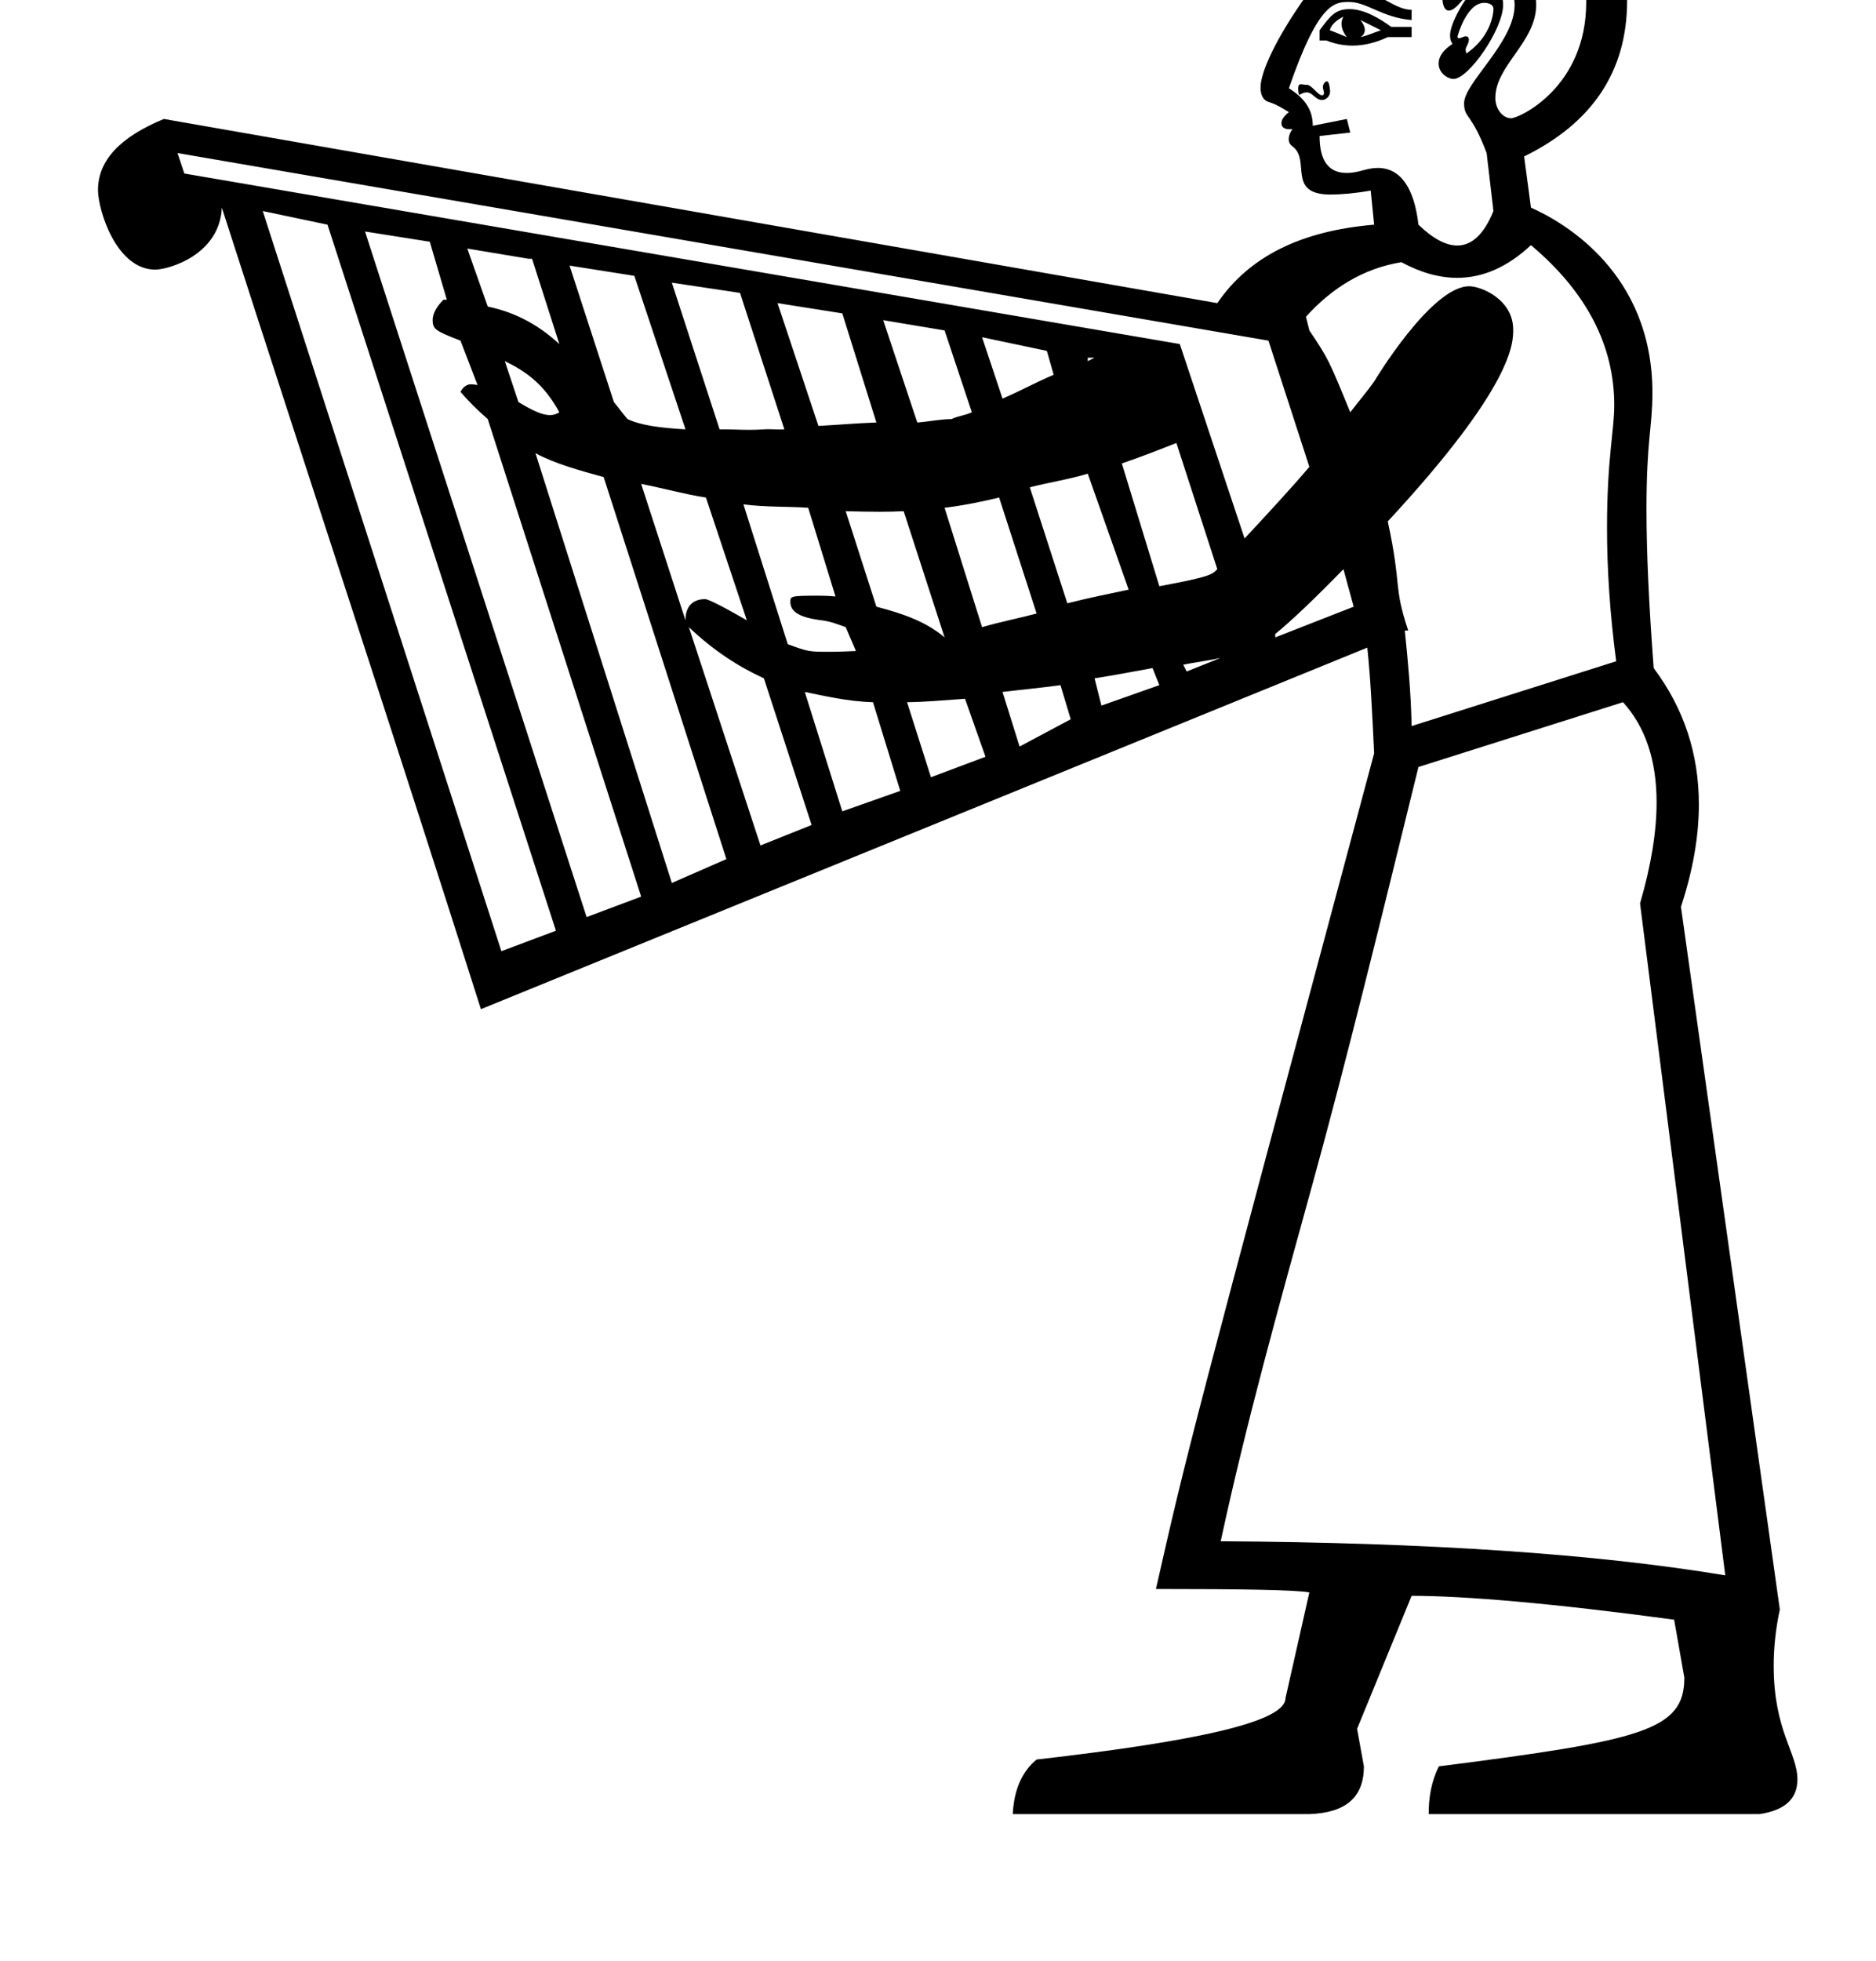 <?xml version="1.0" standalone="no"?>
<!DOCTYPE svg PUBLIC "-//W3C//DTD SVG 1.1//EN" "http://www.w3.org/Graphics/SVG/1.1/DTD/svg11.dtd" >
<svg xmlns="http://www.w3.org/2000/svg" xmlns:xlink="http://www.w3.org/1999/xlink" version="1.1" viewBox="-10 0 957 1000">
   <path fill="currentColor"
d="M741.184 -75.018c30.38 0 78.858 10.2 78.858 75.307c0 36.644 -18.329 62.711 -52.542 79.49l3.479 26.087c16.584 7.364 61.962 33.115 61.962 94.394c0 17.914 -3.018 23.48 -3.018 59.559c0 22.907 1.329 49.864 3.663 80.824
c15.473 20.62 23.055 43.796 23.055 69.516c0 16.377 -3.073 33.785 -9.142 52.221l50.434 358.254c-2.128 9.982 -3.128 19.558 -3.128 28.656c0 33.346 12.109 44.412 12.109 58.024c0 10.075 -6.714 15.839 -19.416 17.665h-168.692
c0 -8.424 1.305 -16.576 5.218 -24.348c103.741 -13.265 125.215 -18.297 125.215 -45.217l-5.218 -29.564c-62.281 -8.424 -107.28 -12.174 -133.91 -12.174l-27.825 67.825l3.478 19.13c0 15.598 -9.021 23.695 -27.825 24.348h-151.301
c0.651 -12.989 5.054 -22.011 12.173 -27.826c84.999 -9.728 126.954 -19.619 126.954 -31.304l12.174 -53.912c-7.119 -1.304 -34.13 -1.738 -78.259 -1.738c16.213 -71.55 16.213 -71.55 111.302 -426.078
c-0.924 -19.565 -1.739 -37.227 -3.479 -53.912l-452.164 184.344c-43.485 -136.801 -88.215 -272.357 -132.172 -408.687c-1.066 24.156 -27.227 31.606 -33.954 31.606c-19.946 0 -29.212 -30.413 -29.212 -40.588
c0 -15.148 11.337 -27.044 33.602 -36.235l537.381 93.911c16.357 -23.913 42.825 -36.848 79.998 -39.999l-1.739 -17.392c-7.899 1.401 -15.048 2.022 -20.485 2.022c-22.716 0 -9.824 -17.71 -19.514 -24.63
c-1.18 -0.843 -1.836 -2.091 -1.836 -3.641c0 -1.45 0.575 -3.164 1.836 -5.056c-0.475 0 -0.918 0.007 -1.33 0.007c-1.059 0 -4.219 0 -4.219 -3.138c0 -1.657 1.286 -3.545 3.81 -5.564
c-3.261 -1.956 -6.195 -3.913 -10.435 -5.217c-2.518 -0.775 -4.039 -3.333 -4.039 -7.32c0 -8.275 8.618 -26.17 23.169 -46.592c6.524 -35.111 19.916 -73.06 84.985 -73.06zM799.178 1.081
c0 -23.016 -2.88 -58.692 -65.952 -58.692c-40.99 0 -49.633 21.764 -52.68 31.306c25.325 2.609 40.923 7.445 48.694 13.913c9.729 -5.842 17.948 -8.764 24.626 -8.764c15.52 0 19.792 16.615 19.792 23.52
c0 19.213 -20.851 30.95 -20.851 47.599c0 5.635 3.812 10.34 8.069 10.34c3.968 0 38.301 -15.62 38.301 -59.221zM710.11 4.998v5.218c-15.208 -1.276 -22.763 -9.216 -31.946 -9.216c-7.322 0 -15.573 0.126 -30.661 43.997
c9.497 6.003 12.174 12.308 12.174 19.131l17.391 -3.479l1.739 6.956l-15.652 1.739c0 12.284 4.349 18.838 13.815 18.838c6.473 0 9.879 -2.55 15.873 -2.55c11.44 0 18.558 9.878 20.746 28.929
c7.354 7.093 13.973 10.624 19.798 10.624c7.52 0 13.715 -5.883 18.462 -17.581l-3.479 -29.564c-7.82 -20.857 -11.494 -17.523 -11.494 -25.399c0 -10.472 25.782 -31.084 25.782 -50.171c0 -9.266 -7.503 -12.025 -10.294 -12.025
c-2.739 0 -4.813 1.829 -7.472 4.119c1.932 -0.772 3.659 -1.172 5.164 -1.172c5.472 0 6.737 5.398 6.737 9.032c0 12.449 -17.573 37.825 -25.31 37.825c-2.917 0 -7.585 -2.951 -7.585 -7.806
c0 -5.335 5.1 -8.733 7.08 -10.054c-0.812 -1.082 -1.268 -2.492 -1.268 -4.256c0 -6.079 6.786 -16.98 7.93 -18.243c-0.335 0 -0.815 -0.22 -1.15 -0.22c-0.514 0 -4.09 5.715 -7.401 5.715
c-2.093 0 -3.328 -2.476 -3.328 -7.344c-13.641 -7.771 -30.76 -11.521 -52.173 -12.174c-1.304 3.261 -2.608 6.956 -5.217 12.174c3.964 -1.996 8.11 -3.059 12.298 -3.059c12.435 0 20.261 10.015 29.44 10.015z
M653.622 42.969c0.74 0 1.707 0.29 2.576 0.29c0.119 0 0.245 -0.007 0.383 -0.007c2.652 0 5.656 5.342 7.894 5.342c0.411 0 0.936 -0.358 0.936 -1.13c0 -0.86 -0.575 -2.125 -0.575 -3.064
c0 -1.671 1.323 -2.924 2.051 -2.924c1.414 0 1.628 5.089 1.628 5.143c0 2.64 -2.277 4.377 -4.027 4.377c-3.616 0 -4.682 -3.889 -7.939 -3.889c-1.375 0 -2.722 0.633 -3.827 1.369
c-0.325 -0.978 -0.488 -2.119 -0.488 -3.098c0 -2.409 0.851 -2.409 1.391 -2.409zM747.124 1.448c-8.981 0 -13.606 16.954 -13.606 17.173c0 0.581 0.252 0.855 0.774 0.855
c1.101 0 2.247 -0.962 3.491 -0.962c0.949 0 1.523 0.578 1.523 1.682c0 2.148 -1.656 3.756 -1.656 5.059c0 0.785 0.332 1.511 0.332 2.048c13.648 -9.262 13.876 -22.304 13.876 -22.568
c0 -2.985 -3.375 -3.286 -4.734 -3.286zM699.676 13.693h10.435v5.218h-12.174c-6.175 2.92 -12.196 4.342 -18.008 4.342c-4.571 0 -9.013 -0.88 -13.296 -2.603h-3.479v-5.218c5.653 -7.536 8.085 -10.778 15.392 -10.778
c7.642 0 15.959 5.241 21.13 9.039zM675.328 8.477c-3.913 1.956 -6.304 4.348 -6.956 6.956c1.956 0.652 5.435 2.174 8.695 3.479c-1.689 -2.111 -2.74 -4.496 -2.74 -6.801
c0 -1.254 0.312 -2.484 1.001 -3.634zM684.023 10.216c1.377 1.72 2.208 3.501 2.208 5.087c0 1.42 -0.667 2.685 -2.208 3.608c3.262 -0.652 6.522 -2.174 10.435 -3.479zM80.559 78.04l3.478 10.435l507.815 86.955
l33.043 99.128c11.576 -12.445 23.587 -25.38 33.043 -36.52l-20.869 -64.347zM124.035 107.604l121.737 377.384l27.825 -10.435l-116.52 -359.992zM176.208 118.039l113.042 349.559l27.825 -10.435l-78.26 -243.474
c-4.891 -4.293 -9.619 -8.858 -13.912 -13.912c0.341 -0.683 2.095 -3.839 5.377 -3.839c1.019 0 2.159 0.199 3.318 0.36l-8.695 -22.608c-12.787 -4.954 -14.183 -5.844 -14.183 -10.495
c0 -3.187 1.851 -6.737 5.487 -10.374h1.738l-8.695 -29.564zM761.926 168.116c0 6.897 0 28.719 -63.989 97.746c7.329 33.892 2.618 32.204 10.435 55.651h-1.739c1.631 16.032 3.098 31.141 3.479 48.694l104.346 -33.043
c-3.185 -24.164 -4.674 -46.813 -4.674 -68.116c0 -35.413 3.691 -49.32 3.691 -62.488c0 -30.149 -13.905 -57.523 -42.495 -81.564c-11.885 11.113 -24.415 16.665 -37.636 16.665c-9.147 0 -18.626 -2.658 -28.45 -7.97
c-19.619 3.152 -35.868 13.532 -48.694 27.825l1.739 6.957c9.745 14.607 9.745 14.607 20.869 41.737c3.858 -5.054 8.858 -10.923 12.174 -15.651c0.324 -0.604 29.207 -48.601 48.487 -48.601
c6.192 0 22.458 6.746 22.458 22.157zM228.381 126.735l10.435 29.564c15.218 3.206 26.685 10.108 36.522 19.13l-13.913 -43.477h-1.739zM280.554 135.431l22.608 69.564c2.445 2.935 4.239 5.543 6.957 8.695
c6.685 3.152 16.575 4.511 29.564 5.218l-26.087 -78.26zM381.959 218.828c2.018 0 3.915 0.157 5.915 0.157c0.73 0 1.475 -0.021 2.243 -0.078l-22.608 -69.564l-34.782 -5.217l24.348 74.781
c0.511 -0.008 1.017 -0.011 1.519 -0.011c4.536 0 8.765 0.277 13.545 0.277c5.607 0 7.242 -0.346 9.821 -0.346zM386.639 154.561l20.869 62.607c10.163 -0.544 19.837 -1.413 29.564 -1.739l-17.391 -55.651z
M440.551 163.256l17.391 52.173c5.815 -0.435 11.956 -1.739 17.392 -1.739c4.293 -1.902 6.304 -1.63 10.435 -3.479l-13.913 -41.737zM490.984 171.951l10.435 31.304c10.326 -4.511 16.685 -8.151 26.087 -12.174l-3.479 -12.173
zM544.896 182.386v1.739c1.195 -0.489 2.337 -1.25 3.479 -1.739h-3.479zM247.512 184.125l6.956 20.869c6.771 4.094 11.899 6.651 16.067 6.651c1.754 0 3.337 -0.453 4.802 -1.435
c-8.043 -14.727 -17.282 -20.923 -27.825 -26.086zM590.113 225.863c-8.533 3.369 -18.968 7.445 -27.826 10.435l19.13 62.607c25.833 -4.803 26.891 -5.905 29.565 -8.695zM263.163 231.08l69.564 219.126l27.826 -12.173l-62.607 -194.779
c-11.848 -3.261 -24.729 -6.738 -34.782 -12.174zM544.896 241.515c-9.619 2.936 -19.619 4.402 -29.564 6.957l19.13 59.129c11.358 -2.88 21.412 -4.837 31.304 -6.956zM349.689 305.48c2.785 0 21.094 10.691 21.298 10.815
l-20.869 -62.607c-10.924 -1.685 -21.413 -4.674 -33.043 -6.956l22.608 69.564c0 -9.414 6.271 -10.815 10.006 -10.815zM499.68 253.688c-8.369 2.011 -18.261 4.076 -27.825 5.218l19.13 60.868
c9.945 -2.881 18.75 -4.511 27.825 -6.956zM393.182 306.905c0 -2.896 0 -3.19 14.352 -3.19c2.864 0 5.693 0.105 8.669 0.407l-13.912 -45.216c-10.979 -0.761 -21.142 -0.218 -33.043 -1.739l22.608 71.303
c10.618 3.86 10.618 3.86 21.556 3.86c4.27 0 8.727 -0.19 13.226 -0.382l-5.217 -12.174c-3.805 -1.358 -7.663 -2.935 -12.174 -3.479c-11.12 -1.35 -16.065 -4.252 -16.065 -9.391zM421.421 260.646l15.651 48.694
c13.642 3.532 25.489 7.717 34.782 15.651l-20.869 -64.346c-4.138 0.211 -8.265 0.29 -12.466 0.29c-5.511 0 -11.148 -0.136 -17.099 -0.29zM675.328 290.21c-14.945 15.325 -26.684 26.467 -34.781 33.043v1.738
l39.999 -15.651zM341.422 319.774l36.522 111.302l26.086 -10.435l-24.347 -74.781c-12.663 -5.761 -25.814 -14.184 -38.261 -26.086zM612.721 335.426c-6.032 1.413 -12.662 2.174 -19.13 3.479l1.739 3.479zM577.939 340.644
c-9.511 1.739 -19.185 3.587 -29.564 5.217l3.478 13.913l29.564 -10.435zM530.983 349.339c-9.674 1.358 -19.185 2.229 -29.564 3.479l8.695 27.825l26.087 -13.913zM400.552 352.817l19.13 60.868l29.564 -10.435l-13.913 -45.217
c-13.26 -0.38 -25.162 -3.314 -34.781 -5.217zM482.289 356.295c-11.304 0.762 -19.891 1.631 -29.564 1.739l12.174 38.261l27.825 -10.435zM817.935 358.034l-104.346 33.043c-19.456 79.184 -36.738 149.889 -53.912 212.17
s-33.967 122.279 -46.956 182.604c105.106 0.652 191.192 6.358 257.387 17.391l-43.477 -342.602c5.628 -19.282 8.443 -36.474 8.443 -51.52c0 -21.427 -5.709 -38.507 -17.139 -51.086z" />
</svg>
